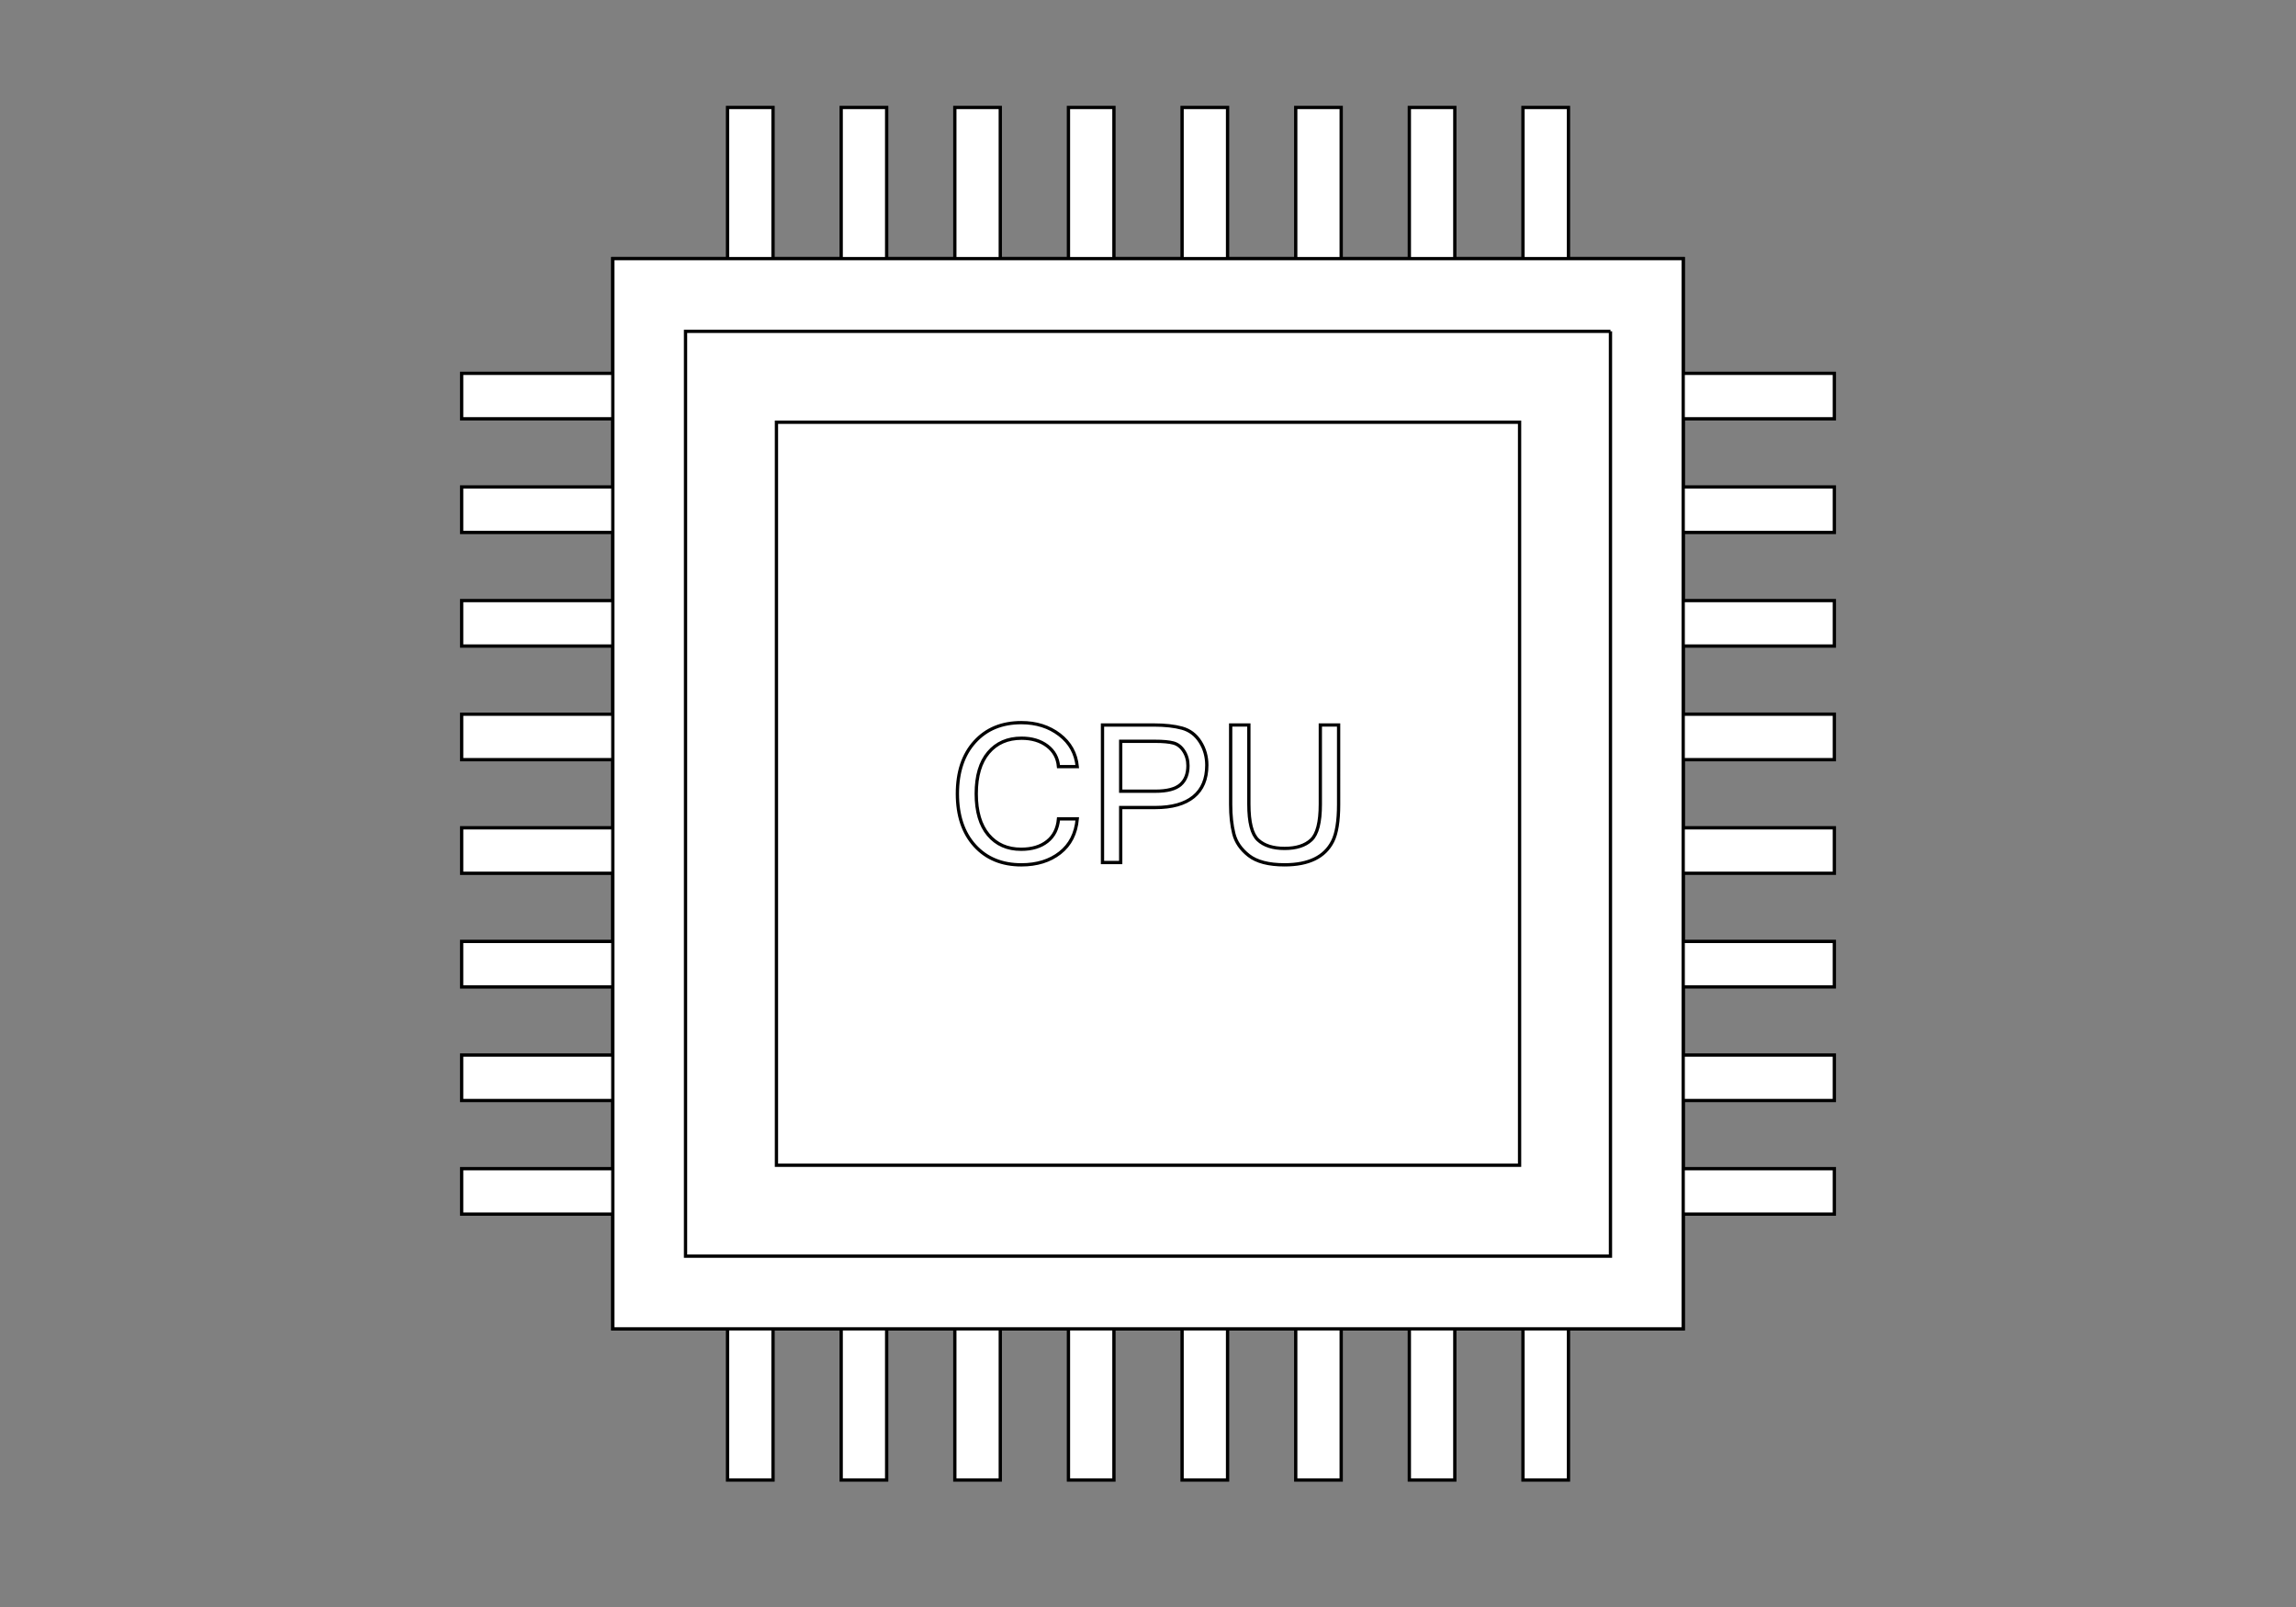 <?xml version="1.0" encoding="utf-8"?>
<!-- Generator: Adobe Illustrator 25.0.0, SVG Export Plug-In . SVG Version: 6.00 Build 0)  -->
<svg version="1.1" id="Layer_9" xmlns="http://www.w3.org/2000/svg" xmlns:xlink="http://www.w3.org/1999/xlink" x="0px" y="0px"
	 viewBox="0 0 1400 980" style="enable-background:new 0 0 1400 980;" xml:space="preserve">
<rect x="0" y="0" width="1400" height="980" fill="#808080" stroke="none"/>
<style type="text/css">
	.st0{fill:#FFFFFF;stroke:#000000;stroke-width:2;stroke-linecap:round;stroke-miterlimit:10;}
	.st1{fill:#FFFFFF;stroke:#000000;stroke-width:2;stroke-miterlimit:10;}
	.st2{opacity:0.16;}
</style>
<g>
	<g>
		<rect x="373.67" y="157.71" class="st0" width="652.67" height="652.67"/>
		<g>
			<g>
				<rect x="443.63" y="65.54" class="st1" width="27.72" height="127.49"/>
				<rect x="512.92" y="65.54" class="st1" width="27.72" height="127.49"/>
				<rect x="582.21" y="65.54" class="st1" width="27.72" height="127.49"/>
				<rect x="651.5" y="65.54" class="st1" width="27.72" height="127.49"/>
				<rect x="720.79" y="65.54" class="st1" width="27.72" height="127.49"/>
				<rect x="790.08" y="65.54" class="st1" width="27.72" height="127.49"/>
				<rect x="859.36" y="65.54" class="st1" width="27.72" height="127.49"/>
				<rect x="928.65" y="65.54" class="st1" width="27.72" height="127.49"/>
			</g>
			<g>
				<rect x="443.63" y="775.06" class="st1" width="27.72" height="127.49"/>
				<rect x="512.92" y="775.06" class="st1" width="27.72" height="127.49"/>
				<rect x="582.21" y="775.06" class="st1" width="27.72" height="127.49"/>
				<rect x="651.5" y="775.06" class="st1" width="27.72" height="127.49"/>
				<rect x="720.79" y="775.06" class="st1" width="27.72" height="127.49"/>
				<rect x="790.08" y="775.06" class="st1" width="27.72" height="127.49"/>
				<rect x="859.36" y="775.06" class="st1" width="27.72" height="127.49"/>
				<rect x="928.65" y="775.06" class="st1" width="27.72" height="127.49"/>
			</g>
		</g>
		<g>
			<g>
				
					<rect x="331.38" y="662.81" transform="matrix(4.489126e-11 -1 1 4.489126e-11 -381.315 1071.799)" class="st1" width="27.72" height="127.49"/>
				
					<rect x="331.38" y="593.52" transform="matrix(4.472695e-11 -1 1 4.472695e-11 -312.027 1002.51)" class="st1" width="27.72" height="127.49"/>
				
					<rect x="331.38" y="524.23" transform="matrix(4.472695e-11 -1 1 4.472695e-11 -242.738 933.221)" class="st1" width="27.72" height="127.49"/>
				
					<rect x="331.38" y="454.95" transform="matrix(4.558049e-11 -1 1 4.558049e-11 -173.449 863.932)" class="st1" width="27.72" height="127.49"/>
				
					<rect x="331.38" y="385.66" transform="matrix(4.472695e-11 -1 1 4.472695e-11 -104.16 794.644)" class="st1" width="27.72" height="127.49"/>
				
					<rect x="331.38" y="316.37" transform="matrix(4.472695e-11 -1 1 4.472695e-11 -34.872 725.355)" class="st1" width="27.72" height="127.49"/>
				
					<rect x="331.38" y="247.08" transform="matrix(4.489126e-11 -1 1 4.489126e-11 34.417 656.066)" class="st1" width="27.72" height="127.49"/>
				
					<rect x="331.38" y="177.79" transform="matrix(4.476070e-11 -1 1 4.476070e-11 103.706 586.777)" class="st1" width="27.72" height="127.49"/>
			</g>
			<g>
				
					<rect x="1040.9" y="662.81" transform="matrix(4.397289e-11 -1 1 4.397289e-11 328.201 1781.315)" class="st1" width="27.72" height="127.49"/>
				
					<rect x="1040.9" y="593.52" transform="matrix(4.561335e-11 -1 1 4.561335e-11 397.49 1712.027)" class="st1" width="27.72" height="127.49"/>
				
					<rect x="1040.9" y="524.23" transform="matrix(4.476070e-11 -1 1 4.476070e-11 466.779 1642.738)" class="st1" width="27.72" height="127.49"/>
				
					<rect x="1040.9" y="454.95" transform="matrix(4.469498e-11 -1 1 4.469498e-11 536.068 1573.449)" class="st1" width="27.72" height="127.49"/>
				
					<rect x="1040.9" y="385.66" transform="matrix(4.489126e-11 -1 1 4.489126e-11 605.356 1504.16)" class="st1" width="27.72" height="127.49"/>
				
					<rect x="1040.9" y="316.37" transform="matrix(4.574480e-11 -1 1 4.574480e-11 674.645 1434.872)" class="st1" width="27.72" height="127.49"/>
				
					<rect x="1040.9" y="247.08" transform="matrix(4.476070e-11 -1 1 4.476070e-11 743.934 1365.583)" class="st1" width="27.72" height="127.49"/>
				
					<rect x="1040.9" y="177.79" transform="matrix(4.489126e-11 -1 1 4.489126e-11 813.223 1296.294)" class="st1" width="27.72" height="127.49"/>
			</g>
		</g>
		<g class="st2">
			<g>
				<rect x="443.63" y="65.54" class="st1" width="27.72" height="127.49"/>
				<rect x="512.92" y="65.54" class="st1" width="27.72" height="127.49"/>
				<rect x="582.21" y="65.54" class="st1" width="27.72" height="127.49"/>
				<rect x="651.5" y="65.54" class="st1" width="27.72" height="127.49"/>
				<rect x="720.79" y="65.54" class="st1" width="27.72" height="127.49"/>
				<rect x="790.08" y="65.54" class="st1" width="27.72" height="127.49"/>
				<rect x="859.36" y="65.54" class="st1" width="27.72" height="127.49"/>
				<rect x="928.65" y="65.54" class="st1" width="27.72" height="127.49"/>
			</g>
			<g>
				<rect x="443.63" y="775.06" class="st1" width="27.72" height="127.49"/>
				<rect x="512.92" y="775.06" class="st1" width="27.72" height="127.49"/>
				<rect x="582.21" y="775.06" class="st1" width="27.72" height="127.49"/>
				<rect x="651.5" y="775.06" class="st1" width="27.72" height="127.49"/>
				<rect x="720.79" y="775.06" class="st1" width="27.72" height="127.49"/>
				<rect x="790.08" y="775.06" class="st1" width="27.72" height="127.49"/>
				<rect x="859.36" y="775.06" class="st1" width="27.72" height="127.49"/>
				<rect x="928.65" y="775.06" class="st1" width="27.72" height="127.49"/>
			</g>
		</g>
		<g class="st2">
			<g>
				
					<rect x="331.38" y="662.81" transform="matrix(4.489126e-11 -1 1 4.489126e-11 -381.315 1071.799)" class="st1" width="27.72" height="127.49"/>
				
					<rect x="331.38" y="593.52" transform="matrix(4.472695e-11 -1 1 4.472695e-11 -312.027 1002.51)" class="st1" width="27.72" height="127.49"/>
				
					<rect x="331.38" y="524.23" transform="matrix(4.472695e-11 -1 1 4.472695e-11 -242.738 933.221)" class="st1" width="27.72" height="127.49"/>
				
					<rect x="331.38" y="454.95" transform="matrix(4.558049e-11 -1 1 4.558049e-11 -173.449 863.932)" class="st1" width="27.72" height="127.49"/>
				
					<rect x="331.38" y="385.66" transform="matrix(4.472695e-11 -1 1 4.472695e-11 -104.16 794.644)" class="st1" width="27.72" height="127.49"/>
				
					<rect x="331.38" y="316.37" transform="matrix(4.472695e-11 -1 1 4.472695e-11 -34.872 725.355)" class="st1" width="27.72" height="127.49"/>
				
					<rect x="331.38" y="247.08" transform="matrix(4.489126e-11 -1 1 4.489126e-11 34.417 656.066)" class="st1" width="27.72" height="127.49"/>
				
					<rect x="331.38" y="177.79" transform="matrix(4.476070e-11 -1 1 4.476070e-11 103.706 586.777)" class="st1" width="27.72" height="127.49"/>
			</g>
			<g>
				
					<rect x="1040.9" y="662.81" transform="matrix(4.397289e-11 -1 1 4.397289e-11 328.201 1781.315)" class="st1" width="27.72" height="127.49"/>
				
					<rect x="1040.9" y="593.52" transform="matrix(4.561335e-11 -1 1 4.561335e-11 397.49 1712.027)" class="st1" width="27.72" height="127.49"/>
				
					<rect x="1040.9" y="524.23" transform="matrix(4.476070e-11 -1 1 4.476070e-11 466.779 1642.738)" class="st1" width="27.72" height="127.49"/>
				
					<rect x="1040.9" y="454.95" transform="matrix(4.469498e-11 -1 1 4.469498e-11 536.068 1573.449)" class="st1" width="27.72" height="127.49"/>
				
					<rect x="1040.9" y="385.66" transform="matrix(4.489126e-11 -1 1 4.489126e-11 605.356 1504.16)" class="st1" width="27.72" height="127.49"/>
				
					<rect x="1040.9" y="316.37" transform="matrix(4.574480e-11 -1 1 4.574480e-11 674.645 1434.872)" class="st1" width="27.72" height="127.49"/>
				
					<rect x="1040.9" y="247.08" transform="matrix(4.476070e-11 -1 1 4.476070e-11 743.934 1365.583)" class="st1" width="27.72" height="127.49"/>
				
					<rect x="1040.9" y="177.79" transform="matrix(4.489126e-11 -1 1 4.489126e-11 813.223 1296.294)" class="st1" width="27.72" height="127.49"/>
			</g>
		</g>
		<g>
			<path class="st1" d="M715.47,453.1c-2.57-0.69-6.28-1.03-11.13-1.03h-20.99v30.43h21.22c7.13,0,12.21-1.33,15.24-4
				c3.03-2.67,4.55-6.52,4.55-11.55c0-3.35-0.84-6.33-2.52-8.92C720.17,455.43,718.05,453.79,715.47,453.1z"/>
			<path class="st1" d="M473.44,257.48v453.13h453.13V257.48H473.44z M602.65,509.1c4.92,5.87,11.59,8.81,20.02,8.81
				c6.56,0,11.86-1.6,15.9-4.8c4.04-3.2,6.33-7.78,6.86-13.73h11.44c-0.8,8.92-4.31,15.83-10.52,20.71
				c-6.22,4.88-14.07,7.32-23.57,7.32c-11.86,0-21.33-3.9-28.4-11.7c-7.07-7.8-10.61-18.35-10.61-31.66s3.54-23.86,10.61-31.66
				c7.07-7.8,16.54-11.7,28.4-11.7c9.11,0,16.87,2.46,23.28,7.38s10.01,11.4,10.81,19.45h-11.44c-0.46-5.3-2.76-9.51-6.89-12.64
				c-4.14-3.13-9.35-4.69-15.64-4.69c-8.5,0-15.24,2.93-20.19,8.78c-4.96,5.85-7.44,14.21-7.44,25.08
				C595.27,494.88,597.73,503.23,602.65,509.1z M727.8,485.88c-5.38,4.39-13.16,6.58-23.34,6.58h-21.11v33.52h-11.1v-83.85h31.29
				c6.86,0,12.61,0.64,17.25,1.92c4.63,1.28,8.3,4.04,11.01,8.29c2.71,4.25,4.06,9.01,4.06,14.27
				C735.86,475.07,733.17,481.49,727.8,485.88z M816.23,490.62c0,10.14-1.21,17.62-3.63,22.42c-2.42,4.8-6.07,8.4-10.95,10.78
				c-4.88,2.38-11,3.58-18.36,3.58c-9.72,0-17-1.89-21.82-5.66c-4.82-3.77-7.87-8.22-9.15-13.33c-1.28-5.11-1.92-11.04-1.92-17.79
				v-48.5h11.1v48.33c0,11.02,1.85,18.27,5.55,21.74s9.11,5.2,16.24,5.2c7.13,0,12.55-1.73,16.24-5.2
				c3.7-3.47,5.55-10.72,5.55-21.74v-48.33h11.15V490.62z"/>
		</g>
		<path class="st1" d="M981.99,202.06v563.98H418.01V202.06H981.99 M1026.33,157.71H373.67v652.67h652.67V157.71L1026.33,157.71z"/>
	</g>
</g>
</svg>
